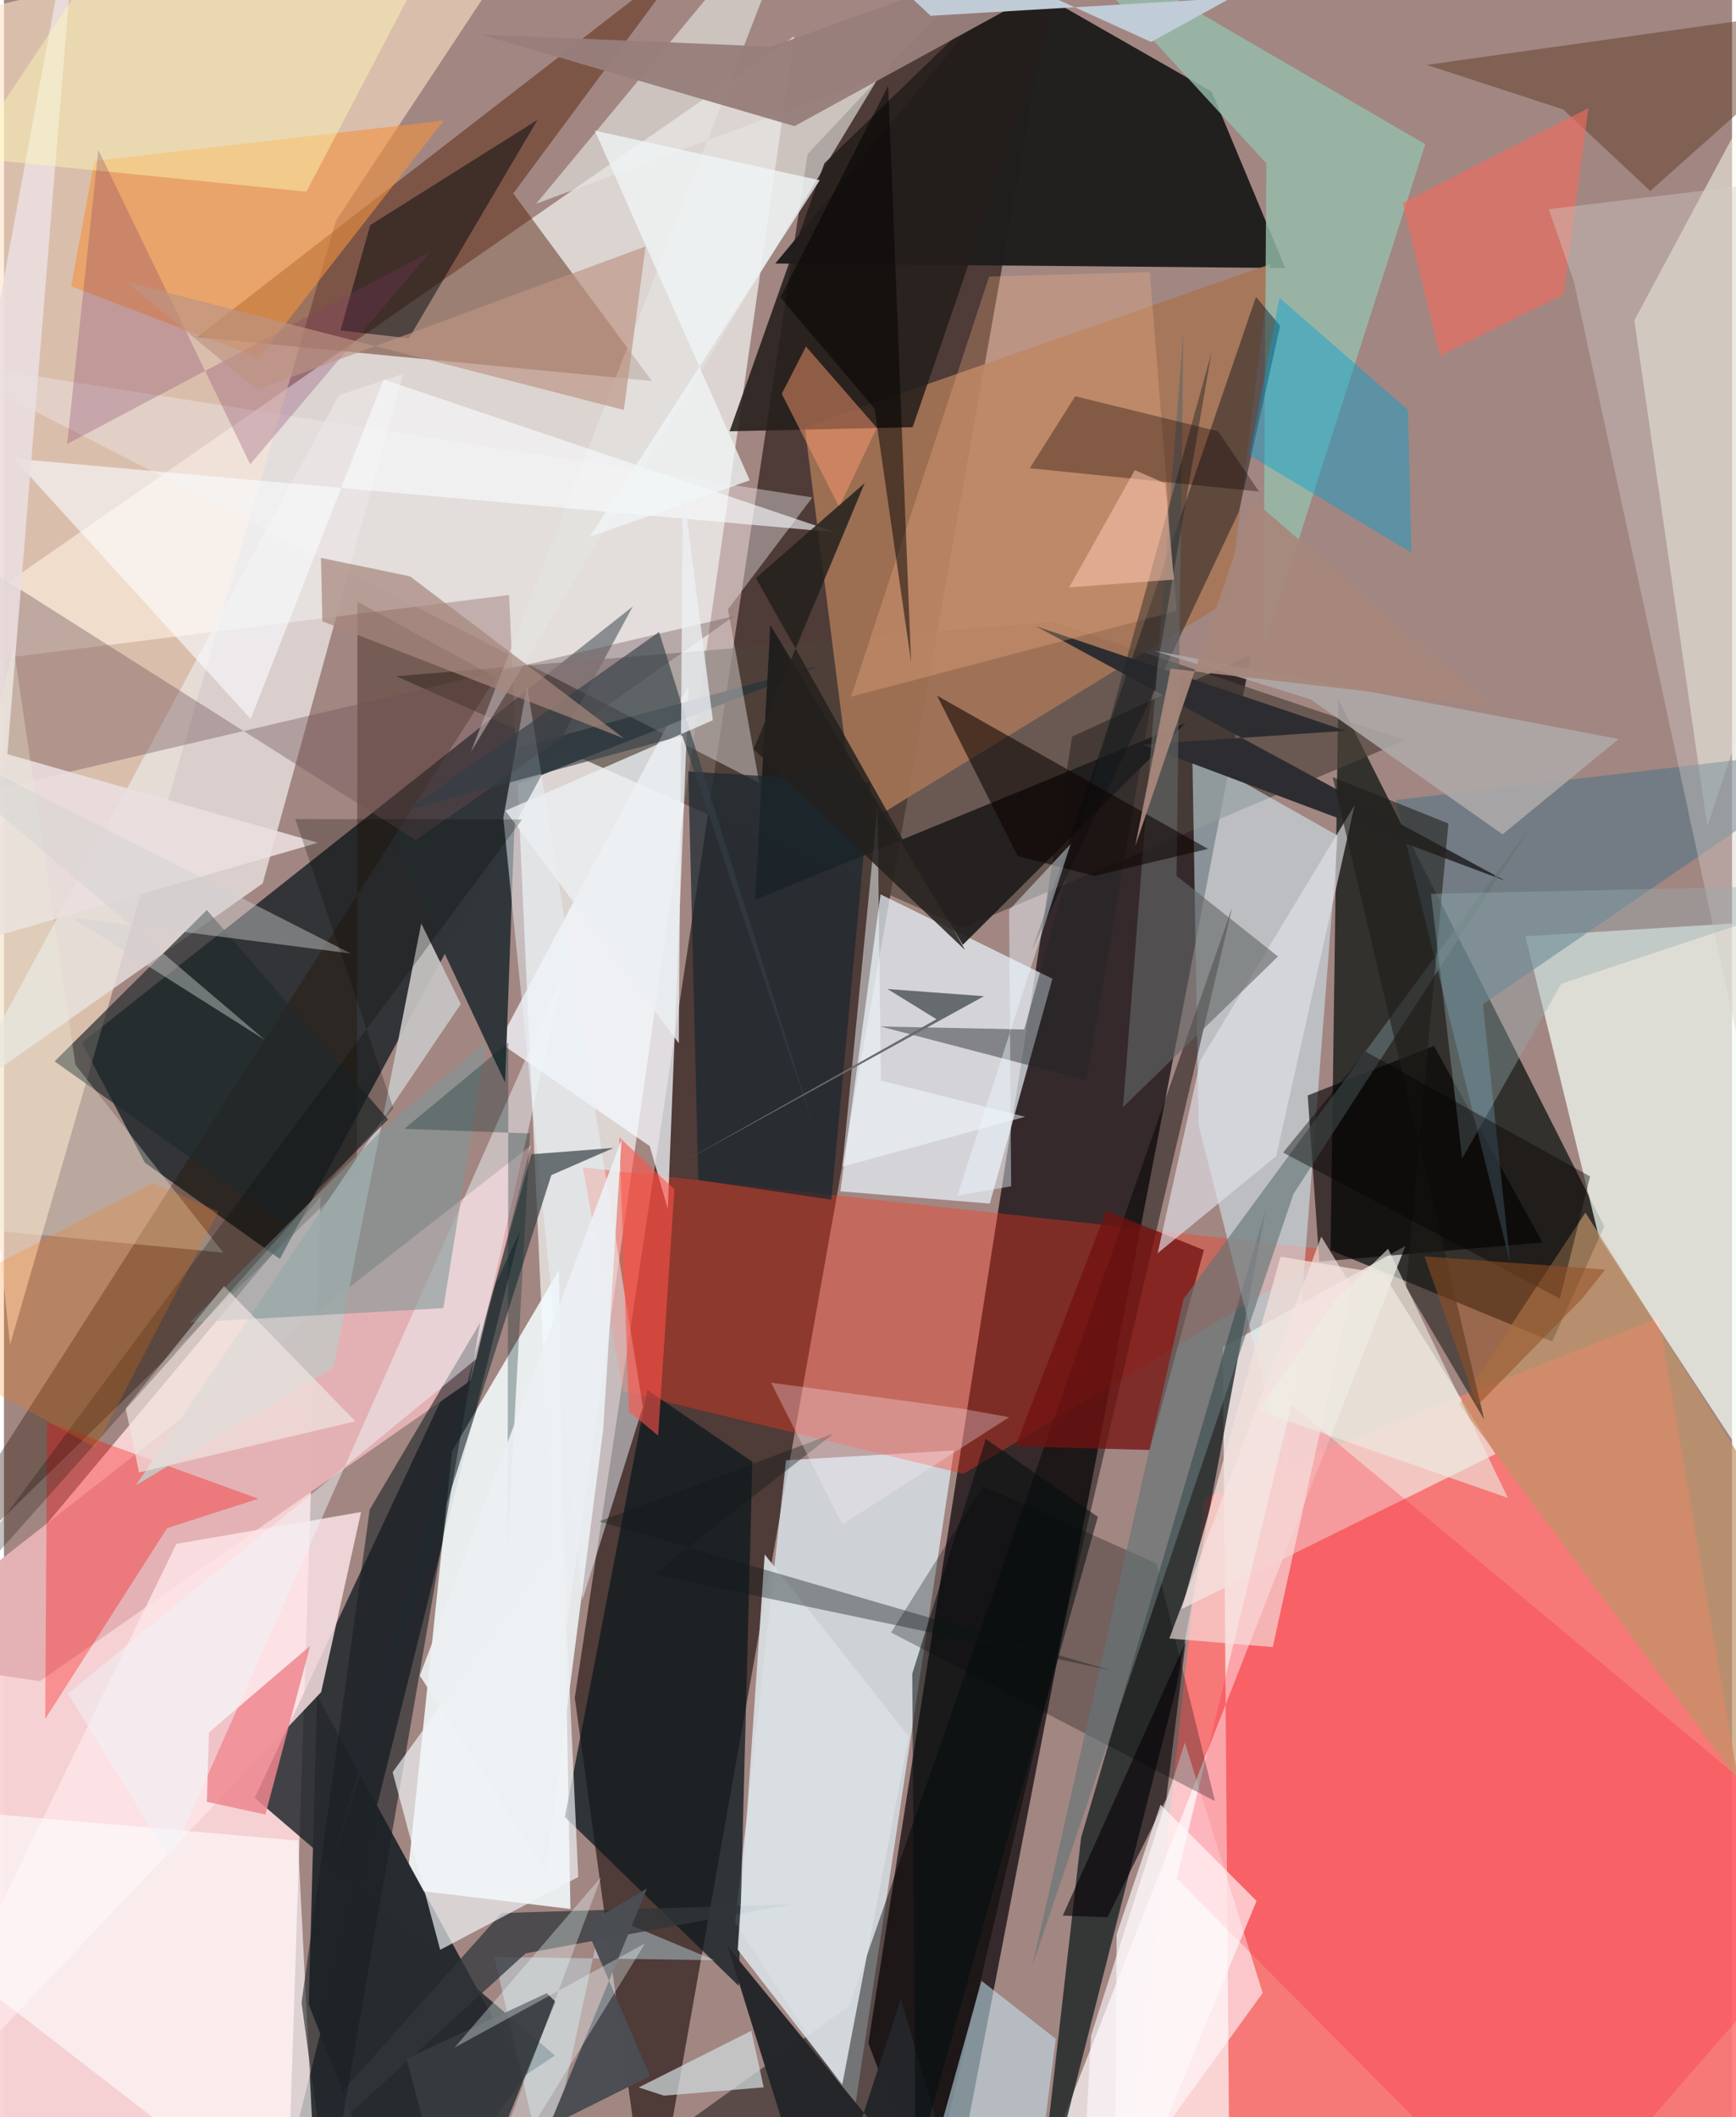 <svg xmlns="http://www.w3.org/2000/svg" width="228" height="278" viewBox="0 0 836 1024"><path fill="#a28682" d="M0 0h836v1024H0z"/><path fill="#2f1f1b" fill-opacity=".722" d="M312.614 1086l-36.466-264.817L388.773 74.546 516.88-62z"/><path fill="#251c1f" fill-opacity=".871" d="M516.723 356.308l86.59-39.796L455.01 1086l-36.823-97.79z"/><path fill="#f5f9f7" fill-opacity=".675" d="M244.359 287.777L-62 326.027 382.267 17.56 268.25 814.488z"/><path fill="#f8d3d5" fill-opacity=".969" d="M137.035 1070.867L-62 1084.83V835.814l215.177-257.006z"/><path fill="#001116" fill-opacity=".694" d="M304.211 293.328l-170.76 315.565-65.303-46.551-30.48-58.011z"/><path fill="#050d0b" fill-opacity=".702" d="M641.771 604.647l3.705-266.468 128.7 255.033-25.183 55.63z"/><path fill="#ff7776" fill-opacity=".906" d="M869.26 1036.853L800.51 637.3l-219.914 87.42L541.32 1086z"/><path fill="#ffe3c8" fill-opacity=".604" d="M2.925 650.467l157.742-543.818L272.097-62-62 16.28z"/><path fill="#1f1e1c" fill-opacity=".973" d="M373.155 127.458l246.735 2.172-35.596-85.31-96.906-55.366z"/><path fill="#1d252a" fill-opacity=".827" d="M249.734 595.466L127.479 1086l139.076-91.796-145.253-124.632z"/><path fill="#f3fcff" fill-opacity=".867" d="M274.036 923.3l-5.586-308.99-51.666 87.574-22.18 211.855z"/><path fill="#e0f1f8" fill-opacity=".714" d="M378.357 706.28l81.243-4.744-47.897 317.87-57.969-89.727z"/><path fill="#fcf7f7" fill-opacity=".714" d="M593.055 1081.393l-80.128-57.87 165.087-420.907-88.358 48.977z"/><path fill="#f5fef6" fill-opacity=".71" d="M771.55 598.163L736.054 452.88l152.343-9.492-12.967 313.023z"/><path fill="#4e433a" fill-opacity=".663" d="M677.734 358.08l-170.172-57.36-317.84 26.339 274.42 121.599z"/><path fill="#511a01" fill-opacity=".451" d="M246.39 93.562l67.067 90.72-220.099-21.204 237.927-184.2z"/><path fill="#162021" fill-opacity=".769" d="M610.468 584.686l-43.636 232.97L498.597 1086l22.496-197.212z"/><path fill="#e9f6fd" fill-opacity=".698" d="M507.228 473.386l-83.157-40.838-19.433 143.653 72.28 5.931z"/><path fill="#a77556" fill-opacity=".882" d="M412.221 401.169l180.415-110.682 20.013-162.754-225.248 78.858z"/><path fill="#e9e4e2" fill-opacity=".78" d="M193.19 180.798l-68.027 246.508-145.552 102.42 182.418-338.6z"/><path fill="#ff351d" fill-opacity=".361" d="M644.177 604.79L464.21 712.84l-164.777-39.874-19.362-108.3z"/><path fill="#d4f2fa" fill-opacity=".522" d="M574.891 364.443l3.068 179.866 43.223 170.928 24.084-311.047z"/><path fill="#e3b1b3" fill-opacity=".992" d="M-62 801.516l79.417 11.614 208.281-145.382 29.193-113.692z"/><path fill="#f8faed" fill-opacity=".537" d="M788.733 154.98l35.285 244.589L898 179.842V-48.985z"/><path fill="#000002" fill-opacity=".447" d="M451.06 1049.152l143.034-610.02-185.108 531.01L247.181 1086z"/><path fill="#0e191f" fill-opacity=".757" d="M311.237 672.245l-39.87 206.578 84.1 81.687 6.584-253.5z"/><path fill="#282b2f" fill-opacity=".996" d="M252.046 1004.325L192.888 1086l-45.44-116.579 4.049-149.223z"/><path fill="#f2e0d9" fill-opacity=".753" d="M569.762 778.208L721.53 703.25l-54.17-87.16-49.78-8.29z"/><path fill="#f6faff" fill-opacity=".745" d="M321.144 584.66l-8.725-30.333-72.966-50.213 91.803-172.625z"/><path fill="#31363a" fill-opacity=".992" d="M186.285 403.755l56.173 119.85 5.874-162.049 147.157-39.814z"/><path fill="#f2933f" fill-opacity=".592" d="M212.797 58.305L123.315 173.08l-90.84-34.622 11.226-60.594z"/><path fill="#1d1c1c" fill-opacity=".91" d="M370.766 302.388l-7.393 132.906 208.142-85.487-107.652 107.17z"/><path fill="#eeeaea" fill-opacity=".416" d="M-32.486 174.52l397.842 204.104-15.095-83.95 40.836-54.088z"/><path fill="#95bfac" fill-opacity=".796" d="M610.699 79.014l-1.508 235.57 78.388-244.838L504.136-36.922z"/><path fill="#eaf2fa" fill-opacity=".506" d="M279.83 773.83l-38.25-378.208 11.501-63.989 55.989 348.84z"/><path fill="#240f00" fill-opacity=".349" d="M170.683 567.038L-56.901 789.316 238.104 327.69l-67.062-36.666z"/><path fill="#000c13" fill-opacity=".427" d="M497.215 459.765l100.17-212.173 19.98-90.017-11.672-13.97z"/><path fill="#e4e4e1" fill-opacity=".635" d="M225.887 363.689l197.45-326.574-165.87 61.425L390.58-62z"/><path fill="#fde5e8" fill-opacity=".816" d="M-62 1045.74L83.431 746.714l89.33-15.397-19.316 87.089z"/><path fill-opacity=".612" d="M630.72 529.816l5.61 80.392 108.026-9.26-52.557-95.074z"/><path fill="#241e1b" fill-opacity=".871" d="M439.613 206.608l86.823-253.23L396.902 78.983l-45.854 129.616z"/><path fill="#721210" fill-opacity=".761" d="M489.318 699.552l43.923-113.897 47.252 18.927-26.195 96.721z"/><path fill="#ff0003" fill-opacity=".314" d="M19.965 831.385l.871-143.567 102.232 37.051-44.14 14.245z"/><path fill="#557687" fill-opacity=".604" d="M715.501 485.742l13.197 125.333-55.476-224.12L898 360.599z"/><path fill="#c4e6f2" fill-opacity=".557" d="M472.9 958.036l35.956 28.058L495.96 1086h-58.71z"/><path fill="#fffafe" fill-opacity=".608" d="M525.86 984.681L520.58 1086l88.354-122.065-37.651-121.155z"/><path fill="#ff1e35" fill-opacity=".255" d="M898 908.575L622.874 679.424 567.33 908.528 743.448 1086z"/><path fill="#00a0d3" fill-opacity=".424" d="M680.9 267.337l-78.209-47.084 14.349-76.221 62.174 54.25z"/><path fill="#6d5056" fill-opacity=".376" d="M199.301 406.404L-62 240.818-2.63 381.36l355.864-83.369z"/><path fill="#bf9367" fill-opacity=".694" d="M898 940.647L703.989 679.14l61.07-92.654 128.46 202.865z"/><path fill="#c7c5c4" fill-opacity=".922" d="M159.397 661.469L63.84 718.337l157.163-232.736-19.124-38.948z"/><path fill="#987f7c" fill-opacity=".961" d="M382.455 61.014L230.889 16.729l140.38 5.832L606.823-62z"/><path fill="#5c3a24" fill-opacity=".482" d="M898 1.881L796.433 92.356l-42.117-39.42-65.964-21.553z"/><path fill="#2d2d31" d="M726.142 425.959l-175.678-65.854 98.677-6.634-149.776-50.534z"/><path fill="#fefafc" fill-opacity=".647" d="M152.093 1086L-62 920.471l55.008-43.209 149.212 12.98z"/><path fill="#d0f6ff" fill-opacity=".4" d="M237.225 946.496l106.48 1.587-54.115-22.608-27.643 128.076z"/><path fill="#fdba8b" fill-opacity=".278" d="M554.342 131.595l12.987 163.907-157.528 41.469 66.781-203.231z"/><path fill="#303a3d" fill-opacity=".675" d="M255.142 558.27L158.899 900.7l105.907-332.335 30.164-13.163z"/><path fill-opacity=".282" d="M557.564 756.181l28.308 114.963-156.713-81.55 44.439-70.812z"/><path fill="#fafbff" fill-opacity=".612" d="M402.304 257.45l-218.61-73.921-64.325 164.214L4.753 221.796z"/><path fill="#01070c" fill-opacity=".49" d="M195.883 163.643l-33.068-3.808 14.363-50.953 80.96-50.93z"/><path fill="#21292d" fill-opacity=".682" d="M98.153 440.138l87.684 101.284-50.764 50.423-110.576-78.5z"/><path fill="#ebdedf" fill-opacity=".89" d="M-62 469.684L36.366-62 1.656 364.762 151.889 407.6z"/><path fill="#e1e1e6" fill-opacity=".655" d="M578.878 512.746l-20.749 93.377 57.334-46.914 37.962-169.825z"/><path fill="#636767" fill-opacity=".624" d="M570.547 161.076l-29.177 374.39 74.962-72.842-49.06-38.978z"/><path fill="#242629" fill-opacity=".984" d="M395.058 1086l38.851-119.307L468.59 1086 350.194 941.557z"/><path fill="#ee868e" fill-opacity=".847" d="M99.168 837.897l-.997 33.566 28.319 6.162 21.597-81.536z"/><path fill="#30363b" fill-opacity=".741" d="M240.67 925.276l140.164-4.244-128.443 23.724L97.368 1086z"/><path fill="#ee6c5d" fill-opacity=".647" d="M694.788 172.056l59.77-29.562 11.96-90.178-89.881 45.76z"/><path fill="#d8dee2" fill-opacity=".929" d="M405.555 1008.217l32.187-168.335-69.708-88.057-13.07 191.14z"/><path fill="#182025" fill-opacity=".584" d="M156.978 1064.355l-13.004-95.728 32.984-238.552 53.428-90.37z"/><path fill="#eef5f8" fill-opacity=".482" d="M30.908 819.14l197.628-161.888 42.301-186.605L80.52 899.263z"/><path fill="#d0dbde" fill-opacity=".722" d="M307.063 1009.613l54.474-27.377 6.012 27.335-48.29 4.024z"/><path fill="#1b2830" fill-opacity=".722" d="M419.17 378.502L400.264 580.25l-64.343-9.507-4.857-197.594z"/><path fill="#202324" fill-opacity=".447" d="M493.592 497.916l-69.616-1.45 99.648 26.011 60.518-351.886z"/><path fill="#aeaaa8" fill-opacity=".867" d="M632.272 338.297l92.717 65.257 56.164-46.115-224.858-42.743z"/><path fill="#060305" fill-opacity=".612" d="M562.26 870.074l9.43-76.051-59.475 132.507 21.651.782z"/><path fill="#100100" fill-opacity=".337" d="M496.266 226.461l110.893 11.308-19.768-29.143-69.154-16.98z"/><path fill="#0b0300" fill-opacity=".565" d="M451.418 336.47l131.047 74.107-54.97 13.052-37.124-9.605z"/><path fill="#637576" fill-opacity=".635" d="M623.806 577.548l116.329-179.843-169.486 230.57-73.196 322.63z"/><path fill="#333f46" fill-opacity=".639" d="M194.942 391.941l133.207-36.133 65.684 195.526-76.91-245.671z"/><path fill="#829798" fill-opacity=".596" d="M212.585 632.697l20.717-128.625-48.217 40.389-95.21 95.157z"/><path fill="#f1f6f9" fill-opacity=".675" d="M277.832 907.855l-7.569-164.696-82.225 113.996 22.999 85.899z"/><path fill="#d2cdc8" fill-opacity=".4" d="M747.292 101.174l12.222 35.074 88.599 410.257L874.23 85.946z"/><path fill="#f5fcff" fill-opacity=".49" d="M493.99 540.156l-69.754-17.478-1.62-132.519-17.063 174.127z"/><path fill="#ff9c71" fill-opacity=".478" d="M387.992 167.581l-11.7 22.894 27.776 54.799 18.189-38.359z"/><path fill="#4a4d52" fill-opacity=".984" d="M312.573 1004.148l-31.468-73.105 30.046-17.76-47.489 115.248z"/><path fill="#f6e4e2" fill-opacity=".627" d="M613.811 796.633l-50.058-4.148 73.545-194.374 14.777 24.291z"/><path fill="#fffdb7" fill-opacity=".424" d="M-17.885 76.153l164.212 16.569L227.369-62H74.009z"/><path fill="#a6887d" fill-opacity=".71" d="M299.917 357.125l-103.452-78.356-43.076-8.958.636 30.683z"/><path fill="#7f3862" fill-opacity=".275" d="M45.647 72.54l73.493 152.027 87.245-102.941-175.839 93.138z"/><path fill="#eceff3" fill-opacity=".788" d="M342.947 348.339l-100.375 43.765 83.898 112.473 1.941-269.336z"/><path fill="#121a19" fill-opacity=".384" d="M314.294 761.437l220.648 46.312-246.987-71.883 113.508-42.576z"/><path fill="#efe5e1" fill-opacity=".686" d="M58.873 681.058l6.477 31.132 104.612-24.772-63.522-65.387z"/><path fill="#25211e" fill-opacity=".859" d="M464.954 459.496l-102.28-97.15 53.696-128.675-52.624 45.89z"/><path fill="#1f1d1b" fill-opacity=".584" d="M678.262 622.424l37.83 64.21-73.295-310.758 55.99 22.43z"/><path fill="#eff5f5" fill-opacity=".769" d="M285.848 63.17l74.944 169.134-77.436 27.405L394.66 87.184z"/><path fill="#c0ccd7" fill-opacity=".988" d="M554.963 20.295L373.663-62l74.636 69.637 145.288-8.6z"/><path fill="#eaeed8" fill-opacity=".329" d="M-62 589.603l66.64-276.65 29.94 202.06 71.544 90.865z"/><path fill="#cfd3d2" fill-opacity=".439" d="M32.538 443.72l135.252 17.47-224.918-114.36L126.34 503.066z"/><path fill="#96aeaf" fill-opacity=".388" d="M705.454 560.317L690.358 432.33 898 427.794 753.397 475.79z"/><path fill="#383b3f" fill-opacity=".922" d="M194.716 995.73l67.876-31.709 4.19 4.1L218.85 1086z"/><path fill="#ffeffc" fill-opacity=".294" d="M486.287 685.451l-80.702 51.787-34.464-68.491 92.304 12.57z"/><path fill="#ff5249" fill-opacity=".592" d="M302.312 682.712l-4.628-132.588 26.655 25.054-7.874 119.128z"/><path fill="#eaf9ff" fill-opacity=".439" d="M461.236 578.287l54.826-170.135-29.801 31.99 1 133.619z"/><path fill="azure" fill-opacity=".333" d="M224.786 1078.6l64.16-170.808-70.994 82.593 92.226-50.446z"/><path fill="#fec9b2" fill-opacity=".529" d="M547.107 227.387l14.73 6.458 4.121 46.477-50.633 3.773z"/><path fill="#020500" fill-opacity=".243" d="M250.698 396.35l-109.75-.205 47.495 139.976L-62 817.48z"/><path fill="#020100" fill-opacity=".49" d="M438.838 320.123l-11.086-278.59-52.135 102.3 45.57 53.783z"/><path fill="#666b6e" d="M327.487 562.499l123.636-69.544-23.713-14.604 46.682 3.475z"/><path fill="#ff7a00" fill-opacity=".22" d="M-62 641.756l134.099-69.633 31.62 13.83-59.4 114.206z"/><path fill="#fefafb" fill-opacity=".655" d="M538.278 935.495l21.23-62.645 46.465 46.56L537.314 1086z"/><path fill="#012228" fill-opacity=".294" d="M254.469 548.217l-10.832 200.46.399-244.478-50.367 41.77z"/><path fill="#be9484" fill-opacity=".671" d="M299.885 198.286l-240.54-61.834 63.084 52.06 187.968-69.325z"/><path fill="#ecf0f4" fill-opacity=".906" d="M262.273 904.997l27.578-213.263 8.942-140.648-97.612 259.38z"/><path fill="#040d0d" fill-opacity=".537" d="M529.192 733.626l-88.17 314.402-1.613-238.514 35.567-113.56z"/><path fill="#eceee3" fill-opacity=".592" d="M642.689 630.335l26.913-26.347 57.933 120.472-120.52-42.075z"/><path fill="#a7877b" fill-opacity=".941" d="M564.375 323.372l154.861 17.948-115.007-99.555-56.973 167.561z"/><path fill="#060100" fill-opacity=".408" d="M658.792 508.66l-39.996 48.794 133.926 70.658 14.594-59.121z"/><path fill="#944f22" fill-opacity=".545" d="M687.184 607.658l87.499 6.4-11.265 14.086-50.801 51.791z"/></svg>